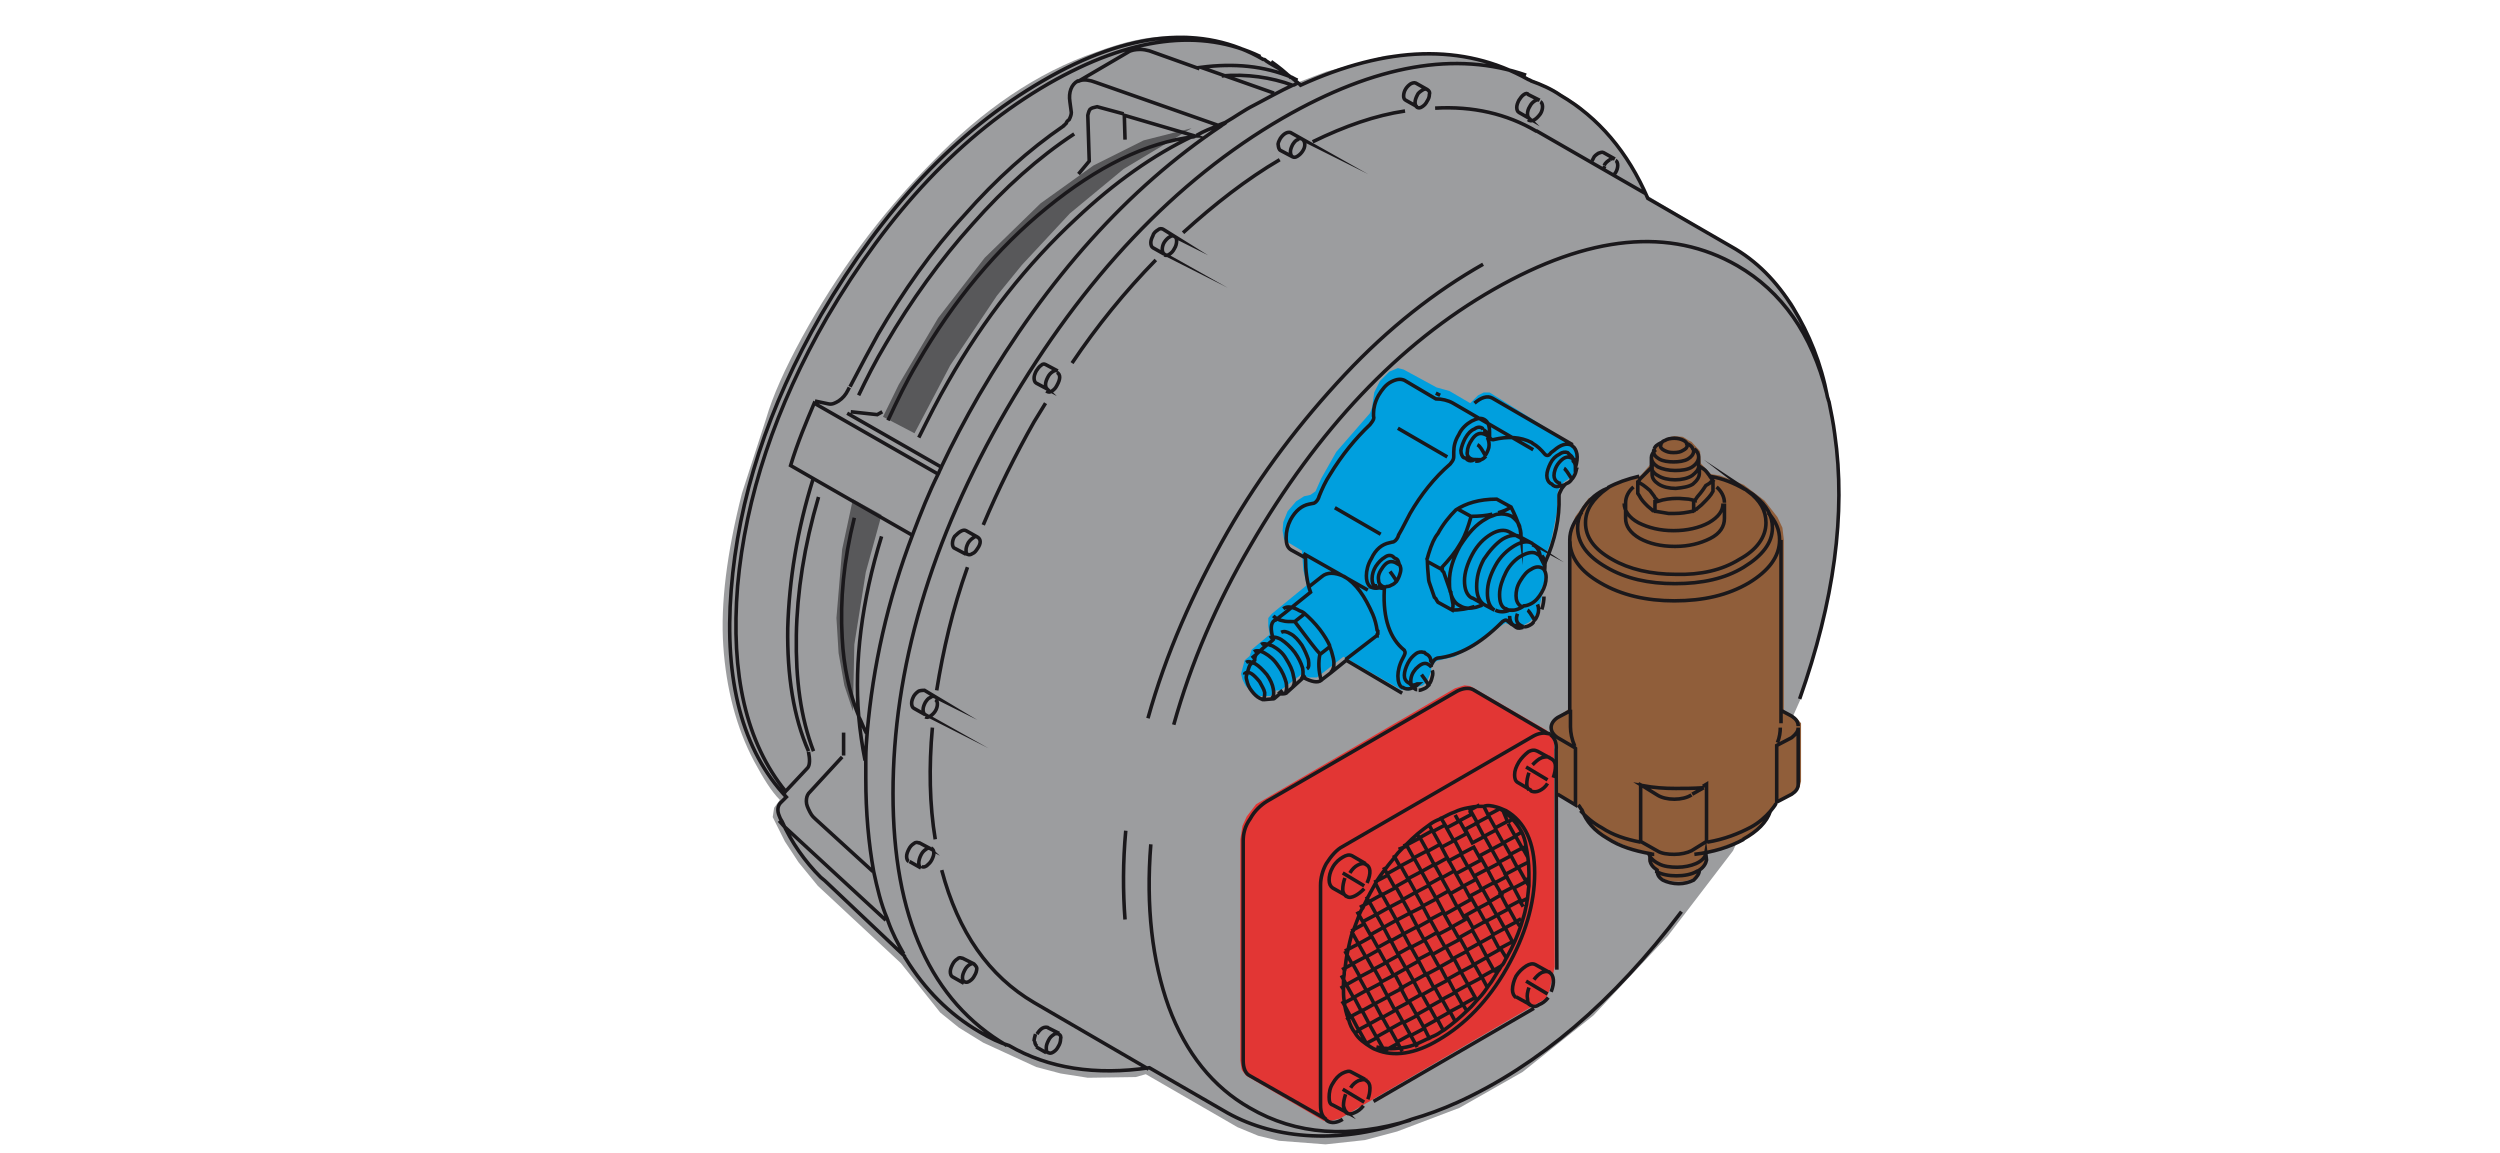 <?xml version="1.0" encoding="utf-8"?>
<!-- Generator: Adobe Illustrator 24.1.2, SVG Export Plug-In . SVG Version: 6.00 Build 0)  -->
<svg version="1.1" id="Ebene_1" xmlns="http://www.w3.org/2000/svg" xmlns:xlink="http://www.w3.org/1999/xlink" x="0px" y="0px"
	 viewBox="0 0 349.1 161" style="enable-background:new 0 0 349.1 161;" xml:space="preserve">
<style type="text/css">
	.st0{fill:#9C9D9F;}
	.st1{fill:#009FDE;}
	.st2{fill:#E23634;}
	.st3{fill:#905E3A;}
	.st4{fill:#58585A;}
	.st5{fill:none;stroke:#1A181B;stroke-width:0.5;stroke-miterlimit:59.999;}
	.st6{fill:none;stroke:#1A181B;stroke-width:0.5;stroke-miterlimit:5;}
</style>
<path class="st0" d="M230,27.3l-2.4-4.6l-3.2-4.3l-3.9-3.7l-3.5-2.2l-8-3.6l-3.3-0.8l-6.4-0.7l-5.9,0.4l-8.2,2.2l-4.2,1.6l-4.7-3.4
	L171.4,6L165.8,5l-2.9,0.1c-2.6,0-5.9,0.7-9.9,2.2c-8.1,2.8-15.8,8-22.9,15.4c-7.3,7.4-13.2,15.5-18.1,24.4c-2.4,4.4-4.1,8.2-5,11.3
	l-3.4,10.5c-2.1,8.3-3,15.4-2.6,21.3s1.8,11.4,4.3,16.1c1.3,2.4,2.4,4.2,3.6,5.4l-0.8,1.1l-0.2,1.3l1.7,3.4l1.9,2.9l2.7,3.3
	l11.6,10.8l5.5,6.9l2.6,2.1l3.4,2.1l7.4,3.4l3.4,0.9l3.8,0.6l6.7-0.1l1.4-0.4l12.8,7.4l2.9,1.2l2.9,0.7l6.5,0.5l5.5-0.6l4.5-1.2
	l8.7-3.3l8.8-5l9.9-7.9l10.4-11.1l9.1-11.9l9.4-21.1l1.9-5.8l2.9-13.2l0.6-10.8l-0.3-5.2l-0.9-6l-2.4-8.5l-2.9-5.9l-1.8-2.3
	l-4.6-4.4L230,27.3z"/>
<path class="st1" d="M208,54.8h-0.8l-0.8,0.4l-1.1,1.1l-2.9-1.7l-1.8-0.5l-4.6-2.5l-0.8-0.2l-1.2,0.5l-1.3,1.3l-0.8,1.6l-0.2,1.4
	l-0.1,0.7l-0.3,0.8l-4.7,5.4l-2.1,3.7l-0.8,1.8l-0.7,0.5l-0.9,0.2l-1.1,0.7l-1.2,1.4l-0.6,1.5l-0.1,1.2l0.2,1.2l0.5,0.4l2,1.2
	l0.2,2.7l0.5,2.1l-4.9,4l-0.5,0.6v1.1l0.2,1.2l-2.5,2.1l-0.3,0.9l-0.7,0.6l-0.5,1.9l0.2,0.8l0.4,0.8l0.7,0.8l0.7,0.5l0.6,0.2h1.5
	l0.8-0.8h0.6l2.9-2.2l1.1,0.4h1.1l3.7-2.9l8,4.6l1.2,0.1l1.2-0.5l0.7-0.2l0.6-0.6l0.5-1.2l0.1-0.9l0.7-0.7l2.5-0.6l2.9-1.5l3.6-2.8
	l0.6-0.4l1.8,0.7l1.5-0.8l0.7-0.6l0.7-1.3l0.5-2.1l-0.2-0.6l0.4-0.8l0.2-1.2l-0.2-0.9l0.1-1.4l0.9-2.5l0.8-3.9l0.1-2.8l0.3-0.8
	l0.6-0.7l1.2-0.8l0.6-2.2v-1.3l-0.4-0.8l-0.6-0.4L208,54.8z"/>
<path class="st2" d="M175.4,112.3l-1.3,1.7l-0.6,1.3l-0.3,1.9v30.9l0.2,1.3l0.6,0.8l10.8,6.3l0.7,0.1l1.6-0.4l28.8-16.8l0.5-1.2
	l0.7-3.2l-0.1-31.3l-0.3-0.9L216,102l-10.7-6.2l-0.8-0.1l-1.3,0.4L175.4,112.3z"/>
<path class="st3" d="M221.8,69.6l-1.8,2.5l-0.6,1.5l-0.2,1.7v23.6l-2.3,1.6l-0.4,0.8v1.1l0.4,0.5l0.3,0.9l0.1,7l2.7,1.4l2,3l1.7,1.5
	l4.3,1.8l2.2,0.5v1.3l0.4,0.7l0.5,0.4l0.3,0.8l1.3,0.7l1.1,0.2h1.4l1.2-0.4l0.8-0.6l0.2-0.7l0.6-0.6l0.4-0.8l-0.1-1.1l0.7-0.1
	l3.7-1.3l1.5-0.8l1.5-1.1l1.2-1.2l0.6-1.3l0.9-1.3l2.2-1.2l0.7-0.7l0.2-0.8V101l-0.5-0.6l-1.9-1.2V75.4l-0.2-1.7l-0.7-1.5l-1.8-2.3
	l-2.9-2.2l-3.3-1.3l-1.3-0.2l-1.4-1.5l-0.1-1.7l-1.2-1.3l-0.4-0.2L235,61l-1.2-0.1l-0.9,0.2l-1.5,1.1l-0.5,0.6l-0.4,0.8v1.2
	l-1.4,1.6l-0.9,0.2l-2.9,1.2L221.8,69.6z"/>
<path class="st4" d="M152.7,23.1l-7.4,5.3l-7.8,7.6l-6.5,8.4l-5.5,9.3l-2.2,4.5l4.4,2.3l5-9.5l6.5-9.7l3.5-4.3l6.7-7.2l7.5-6.2
	l9.5-5.7l-6.7,1.7L152.7,23.1z"/>
<path class="st4" d="M117.6,76.7l-0.8,9.6l0.3,4.9l0.8,4.5l1.2,3.6l0.2-9.3l1.6-10.1l2.2-8l-4-2.2L117.6,76.7z"/>
<path id="Layer0_5_MEMBER_6_MEMBER_0_1_STROKES" class="st5" d="M234.8,127.3c-9.5,12.6-20,21.5-31.2,26.6c-2.2,1-4.4,1.8-6.5,2.4
	c-4.9,1.8-9.5,2.5-13.9,2.3c-4.4-0.2-8.4-1.3-11.8-3.2l-10.9-6.3c-7.5,1.1-14.1,0.1-19.6-3.1c-1.3-0.4-2.6-1-4.1-1.9
	c-4.3-2.5-7.7-6-10.3-10.2c-0.1-0.1-0.2-0.3-0.2-0.4L115.2,123l-0.6-0.5c-2.2-2.2-4.1-4.9-5.4-7.8l0,0c-0.2-0.3-0.3-0.5-0.4-0.8
	c-0.3-0.7-0.2-1.4,0.2-1.8l0.8-0.8c-6.1-6.5-8.7-16.2-7.7-28.9s5.1-25.5,12.6-38.5c8.6-14.7,18.8-25.6,30.9-32.6
	c12-7,22.4-7.9,30.8-3c0,0,0,0,0.1,0c0.1,0,0.2,0.1,0.3,0.2c0.3,0.2,0.6,0.4,0.8,0.5l0,0c1.3,0.7,2.5,1.6,3.8,2.7
	c0.1,0,0.1,0.1,0.2,0.2c12.1-5.5,22.7-5.9,31.8-0.8c0.2,0.1,0.3,0.1,0.4,0.2c1.4,0.5,2.8,1.1,4.1,2c5.3,3.1,9.4,7.9,12.2,14.4
	l11.6,6.7c3.6,2,6.4,4.9,8.7,8.6c2.2,3.6,3.9,7.7,4.8,12.5c0.1,0.2,0.1,0.4,0.2,0.6c0.3,1.5,0.6,2.9,0.8,4.5
	c1.6,11.1-0.1,23.4-4.9,37 M167.5,9.6L167.5,9.6l-7-2.5l0,0c-0.4-0.1-0.8-0.2-1.3-0.2c-0.6,0-1.3,0.1-1.7,0.4l-7,4.1
	c0.5-0.3,1.1-0.3,1.9-0.1l0.6,0.2l17.1,6c0.3-0.1,0.7-0.3,1-0.4c1.4-0.8,2.6-1.7,4-2.4c1.9-1,3.7-2,5.4-2.8c-3-1.1-6.4-1.6-9.9-1.3
	 M150.5,11.3L150.5,11.3C150.4,11.3,150.4,11.3,150.5,11.3c-0.9,0.5-1.3,1.6-1.1,2.9l0.2,1.5c0,0.3-0.1,0.6-0.3,1
	c-0.3,0.2-0.4,0.4-0.4,0.5c-0.1,0.1-0.2,0.2-0.3,0.3c0,0-0.1,0-0.1,0.1c-4.8,3.3-9.4,7.4-13.8,12.4c-4.6,5-8.6,10.7-12.1,16.7
	c-1.1,2-2.4,4.4-3.9,7.3 M124,58.7c1.3-2.8,2.6-5.5,4.1-8c5.1-8.8,11.1-16,18.1-21.7c7-5.7,13.8-9.1,20.5-9.9c0.1,0,0.1-0.1,0.2-0.1
	l-9.9-2.9l0.1,3.4 M156.9,15.9l-3.7-1c-0.5,0.1-0.8,0.2-0.9,0.3c-0.2,0.1-0.3,0.5-0.4,0.9l0.2,6.4l-1.5,1.8 M171.2,17.1
	c-0.2,0.2-0.5,0.3-0.7,0.5c-13,8.7-24.2,21.2-33.8,37.6c-1.9,3.3-3.7,6.7-5.2,9.9c-0.1,0.3-0.3,0.6-0.4,0.9
	c-1.4,2.8-2.5,5.6-3.6,8.5c-3.6,9.4-5.6,18.6-6.4,27.7c-0.1,1.3-0.2,2.5-0.2,3.8c0,0.9,0,1.9,0,2.7c0,4.8,0.4,9.1,1.1,13
	c0.5,2.3,1,4.5,1.9,6.6c0,0.1,0.1,0.2,0.1,0.3c0.6,1.7,1.4,3.2,2.2,4.6 M170.5,17.6l-0.3-0.1c-1,0.4-2.1,0.8-3.1,1.4 M181.2,11.2
	c-0.3-0.1-0.6-0.3-0.8-0.4c-3.9-1.6-8-2-12.7-1.4l10.2,3.6 M178.7,22.3c-4.6,2.7-9.1,6.2-13.5,10.2 M109.4,110.9l0.3-0.4
	c-5.5-6.8-7.7-16.3-6.7-28.7c1.1-12.4,5.3-25,12.5-37.5c8.6-14.7,18.8-25.6,30.9-32.6c11.5-6.6,21.3-7.8,29.6-3.8 M128.3,61.1
	c1.4-2.8,2.7-5.4,4.1-7.8c5-8.8,11-16.4,17.9-22.8c5.3-5,10.8-8.9,16.3-11.5 M180.6,11.9c0.3-0.1,0.5-0.3,0.8-0.4 M196.2,15.5
	c-4.1,0.6-8.4,2.1-12.9,4.3 M200.4,15.1c5.3-0.3,10,0.8,14.1,3.2h0.1l15.3,8.8 M177.5,8.6c1,0.7,2,1.5,2.8,2.3 M213.1,10.5
	c-9.7-3.4-21-1.5-34,6c-15,8.7-27.8,22.3-38.5,40.6c-10.7,18.4-15.9,36.4-15.9,53.7s5.3,29,15.9,35.2 M150,18.7
	c-5,3.3-9.7,7.5-14.2,12.6c-4.5,5-8.6,10.7-12.1,16.7c-1.5,2.5-2.7,4.9-3.8,7.2 M215.7,78.7c1.5-3.3,2.1-6.5,2-9.3
	c0-0.1,0-0.2,0-0.2c0-0.2,0.1-0.4,0.2-0.6l0.2-0.4l0.4-0.5c-0.2,0.1-0.4,0.1-0.6,0.1c-0.3,0.2-0.7,0.2-1,0l-0.2-0.2l-0.2-0.1
	c-0.3-0.2-0.5-0.6-0.5-1.1c0-0.5,0.2-1.1,0.5-1.7c0.3-0.6,0.7-1,1.3-1.3c0.4-0.3,0.8-0.3,1.1-0.2l0.2,0.2l0.1,0.1
	c0.3,0.2,0.5,0.5,0.5,0.9c0.2,0.2,0.3,0.5,0.3,0.9c0.2-0.7,0.3-1.4,0.2-1.9s-0.3-0.9-0.6-1.1c0,0-0.1,0-0.1-0.1
	c-0.7-0.4-1.6-0.1-2.5,0.7l-0.4,0.3c-0.3,0.4-0.5,0.5-0.8,0.3l-0.1-0.1c-0.5-0.6-1-1.1-1.7-1.5l-0.1-0.1c-1.6-0.8-3.3-0.9-5.4-0.4
	l0,0c-0.1,0-0.2,0-0.3-0.1c-0.1,0-0.2-0.2-0.2-0.4v-0.1v-0.5c0-0.8-0.2-1.4-0.7-1.7c-0.5-0.3-1-0.2-1.8,0.2c-0.7,0.4-1.4,1-1.8,1.9
	c-0.5,0.8-0.7,1.6-0.7,2.4v0.5c0,0.3,0,0.5-0.2,0.8l-0.3,0.4c-2.2,1.9-4.1,4.3-5.6,6.9c-0.5,0.9-1,2-1.6,3c0,0.1-0.1,0.2-0.1,0.3
	c-0.2,0.4-0.5,0.7-0.8,0.7l-0.4,0.1c-1,0.2-1.9,0.9-2.5,2.2c-0.5,0.8-0.7,1.7-0.7,2.4c0,0.6,0.1,1.1,0.5,1.5
	c0.1,0.1,0.1,0.1,0.2,0.1l0,0l0,0c0.2,0.1,0.6,0.2,1,0.1l0.4-0.1h0.2c0.2,0.1,0.2,0.2,0.2,0.4c-0.2,4,0.8,6.8,2.8,8.4l0,0
	c0.1,0.2,0.1,0.3,0.1,0.3c0,0.1,0,0.2-0.1,0.4l-0.2,0.4c-0.5,0.9-0.7,1.8-0.7,2.5c0,0.7,0.2,1.4,0.6,1.6h0.1
	c0.6,0.4,1.4,0.2,2.2-0.5c-0.1,0-0.1,0-0.2,0c-0.4,0.2-0.7,0.2-0.9,0.1l-0.2-0.2l-0.2-0.1c-0.3-0.2-0.5-0.5-0.5-1
	c0-0.5,0.2-1.1,0.5-1.7c0.3-0.6,0.7-1,1.1-1.3c0.4-0.3,0.8-0.3,1.1-0.2h0.1l0.2,0.2l0.2,0.1c0.3,0.2,0.5,0.5,0.5,0.9
	c0.1,0.1,0.1,0.2,0.2,0.3c0.2-0.4,0.4-0.6,0.7-0.7c3-0.3,6-2,8.9-4.9c0.1-0.1,0.1-0.1,0.2-0.2c0.3-0.2,0.5-0.3,0.7-0.1l0.6,0.5
	c0.4,0.2,0.7,0.2,1.1,0.1 M219.6,62.1l-11.2-6.5l0,0c-0.7-0.4-1.6-0.1-2.5,0.7 M207.1,60l-0.1-0.2c-0.3-0.2-0.7-0.2-1.1,0.1
	c-0.5,0.2-0.9,0.6-1.3,1.3c-0.3,0.6-0.5,1.1-0.6,1.7c0,0.5,0.2,0.9,0.4,1l0.3,0.1l0.2,0.2l0,0c0.3,0.2,0.6,0.2,1,0
	c-0.1,0-0.3-0.1-0.4-0.1c-0.5-0.2-0.7-0.6-0.6-1c0-0.5,0.2-1.1,0.7-1.8c0.5-0.7,1-0.9,1.6-0.7c0.3,0.1,0.5,0.2,0.6,0.4
	c0-0.4-0.2-0.7-0.5-0.9H207.1 M195.8,96.8l-7.8-4.6l-2.1,1.7l-1.3,1l-0.1,0.1c-0.5,0.4-1.4,0.2-2.5-0.4l-0.2,0.2l-1.1,1l-1,0.9
	l-0.1,0.1c-0.2,0.1-0.5,0.1-0.9,0.1l-0.7,0.6c-0.1,0.1-0.2,0.1-0.4,0.1l-1.1,0.1c-0.2,0-0.4-0.1-0.6-0.2c-0.4-0.2-0.8-0.6-1.1-1
	c-0.4-0.5-0.6-1-0.7-1.5c-0.1-0.3-0.1-0.6,0-0.8l0.3-1c0.1-0.2,0.1-0.3,0.2-0.4l0,0l0.6-0.6c0-0.4,0.1-0.7,0.3-0.9l0,0l1-0.9
	l1.1-0.9l0.2-0.2c-0.4-1.4-0.4-2.3,0.2-2.7h0.1l1.3-1l0,0l3.6-2.9c-0.5-1.4-0.7-3-0.7-4.8l-2-1.1c-0.5-0.3-0.7-0.8-0.7-1.7
	s0.2-1.7,0.6-2.5c0.7-1.3,1.6-2,2.6-2.2l0.5-0.1c0.3,0,0.6-0.3,0.8-0.7c0-0.1,0.1-0.2,0.1-0.3c0.4-1,0.9-2.1,1.5-3
	c1.7-2.8,3.6-5.1,5.6-7l0.3-0.4c0.2-0.3,0.3-0.5,0.2-0.8v-0.4c0-0.7,0.2-1.6,0.7-2.5c0.5-0.8,1-1.5,1.8-1.9s1.3-0.4,1.8-0.2l4.4,2.6
	c0.8,0,1.7,0.2,2.4,0.6l11.2,6.5 M182.7,82l1.9-1.5c0.7-0.6,1.8-0.6,3.1,0c1.7,1,2.9,2.8,4,5.3c0.3,0.7,0.5,1.5,0.6,2.2l0.1,0.1v0.4
	l-0.1,0.1v0.1v0.1h-0.1l-4.3,3.3 M177.8,86c0.4,0.4,0.8,0.6,1.4,0.7c0.3,0.1,0.8,0.1,1.6,0.1l1.4-1.1c-0.2-0.2-0.4-0.3-0.7-0.4
	c-1-0.6-1.8-0.7-2.3-0.3 M192.3,81.8l0.2,0.2c0.3,0.2,0.7,0.2,1,0c-0.1,0-0.3-0.1-0.4-0.1c-0.4-0.2-0.6-0.5-0.6-0.9
	c-0.1-0.6,0.1-1.1,0.6-1.8c0.5-0.7,1-0.9,1.6-0.7c0.3,0.1,0.5,0.3,0.7,0.4c-0.1-0.5-0.2-0.8-0.5-0.9l-0.2-0.1l-0.2-0.2
	c-0.3-0.2-0.7-0.2-1.1,0.1c-0.5,0.3-0.9,0.7-1.3,1.3c-0.3,0.5-0.5,1.1-0.5,1.7c0,0.5,0.1,0.9,0.4,1L192.3,81.8 M195.4,78.8
	L195.4,78.8c0.2,0.3,0.3,0.7,0.1,1.3c-0.1,0.4-0.3,0.8-0.5,1.1c-0.2,0.2-0.4,0.4-0.7,0.5c-0.3,0.2-0.5,0.2-0.8,0.2 M195.1,81.3
	c-0.4-0.7-0.7-1.1-1-1.5 M191,82.4l-9-5.1 M192.8,74.6l-6.4-3.7 M218.6,67.6c0.1,0,0.1-0.1,0.2-0.1c0.3-0.1,0.5-0.3,0.7-0.6
	c-0.5-0.8-0.9-1.4-1.1-1.5 M219.9,64.3c-0.1-0.2-0.3-0.3-0.6-0.4c-0.5-0.2-1,0-1.6,0.7c-0.5,0.6-0.7,1.3-0.7,1.8
	c0,0.4,0.2,0.8,0.6,1c0.1,0.1,0.3,0.1,0.4,0.1 M219.6,66.8c0.2-0.3,0.4-0.6,0.5-1.1c0-0.2,0.1-0.3,0.1-0.4 M207.4,63.6
	c-0.4-0.7-0.7-1.3-1.1-1.5 M207.4,63.6c0.2-0.3,0.4-0.7,0.5-1.1c0.1-0.5,0-1-0.2-1.4 M206,64.4c0.3,0,0.6,0,0.8-0.2
	c0.3-0.1,0.5-0.3,0.7-0.5 M213.3,85.2c0.2,0.1,0.5,0.6,1,1.4c0.2-0.2,0.3-0.5,0.4-0.7c0.2-0.5,0.2-1,0-1.5 M215.3,85.1
	c0.2-0.6,0.3-1.3,0.3-1.8 M220.9,71.5c-1.1,1.3-1.7,2.5-1.7,3.9c0,2.4,1.5,4.4,4.3,6c2.9,1.7,6.4,2.5,10.3,2.5
	c4.1,0,7.5-0.8,10.4-2.5c2.8-1.7,4.3-3.7,4.3-6c0-1.4-0.5-2.6-1.6-3.8 M201.1,55.2l-0.6-0.3 M202.1,63.8l-6.9-4 M207.1,36.9
	c-6.7,3.8-13.2,8.9-19.3,15.4s-11.7,13.8-16.4,22c-4.8,8.4-8.6,17-11.1,26 M146,56.3l-1.6,2.6c-2.6,4.6-5,9.4-7.1,14.4 M161.4,36.3
	c-4.3,4.4-8.2,9.2-11.7,14.4 M181.7,94.8c0.3-0.3,0.3-0.8,0.2-1.5c-0.2-0.7-0.6-1.5-1.1-2.2c-0.6-0.8-1.3-1.4-1.9-1.8
	c-0.7-0.4-1.3-0.4-1.6-0.2 M177.8,88.6l-0.2,0.2 M175.4,91.4l-0.6,0.5 M175.1,91c0.3-0.2,0.8-0.2,1.5,0.2s1.3,0.9,1.9,1.8
	c0.6,0.8,0.9,1.6,1.1,2.3c0.1,0.6,0.1,1.1-0.1,1.4 M176.1,90c0.3-0.2,0.8-0.1,1.6,0.2c0.7,0.4,1.4,0.9,1.9,1.8
	c0.5,0.8,0.9,1.6,1,2.3c0.2,0.7,0.2,1.3-0.1,1.6 M176.2,97.7c0.1,0,0.2,0,0.2-0.1c0.2-0.2,0.2-0.5,0.2-0.9c-0.1-0.5-0.4-0.9-0.7-1.5
	c-0.4-0.5-0.8-0.9-1.1-1.1s-0.7-0.3-0.9-0.1c-0.1,0-0.1,0.1-0.1,0.2 M174,92.5c0.3-0.2,0.7-0.1,1.3,0.2c0.5,0.3,1,0.8,1.6,1.5
	c0.5,0.7,0.8,1.4,0.9,2c0.1,0.6,0.1,1-0.2,1.3 M178.5,96.9l0.6-0.5 M157.2,116c-0.4,4.4-0.4,8.5-0.1,12.4 M173.6,117.4v30.7
	c0,1,0.3,1.8,0.9,2.1l10.7,6.1c-0.5-0.3-0.8-0.9-0.8-2v-30.7c0-1,0.3-2.1,0.8-3c0.7-1.1,1.5-2,2.3-2.4l26.6-15.4
	c0.7-0.4,1.4-0.5,2-0.4l-10.4-6.1c-0.6-0.3-1.4-0.2-2.2,0.2l-26.6,15.4c-0.8,0.5-1.7,1.3-2.3,2.4
	C173.8,115.4,173.6,116.5,173.6,117.4z M212.3,87.3c-0.5-0.3-0.7-0.8-0.4-1.6 M212.8,87.5c-0.2,0-0.3-0.1-0.5-0.2 M212.8,87.5
	c0.3,0.1,0.7-0.1,1-0.3c0.2-0.1,0.3-0.3,0.4-0.4 M210.8,86c0,0.6,0.2,1,0.5,1.3l0.4,0.3c0.3,0.2,0.6,0.1,1,0 M216.4,102.5l-0.3-0.1
	 M216.4,102.5L216.4,102.5c-0.1-0.1-0.2-0.1-0.3-0.1 M217.4,135.4l-0.1-30.7l0,0c0.1-0.9-0.2-1.7-0.8-2.1 M199.9,93.2
	c-0.1-0.2-0.4-0.4-0.6-0.5c-0.5-0.2-1,0.1-1.6,0.7c-0.5,0.6-0.7,1.1-0.7,1.8c0,0.4,0.2,0.8,0.6,1c0.1,0.1,0.2,0.1,0.3,0.1
	 M198.1,96.4c0.2,0,0.5-0.1,0.7-0.2c0.3-0.1,0.5-0.3,0.7-0.5c-0.4-0.7-0.7-1.1-1-1.5 M199.5,95.6c0.3-0.3,0.4-0.7,0.5-1.1
	c0.1-0.3,0.1-0.6,0-0.9 M185.8,93.9c0.5-0.4,0.6-1.3,0.3-2.3c-0.1-0.4-0.2-0.8-0.4-1.3l-1.4,1.1c-0.2,1-0.2,2.3,0.2,3.6 M182.5,93.4
	c0.3-0.2,0.3-0.6,0.2-1.3c-0.2-0.6-0.5-1.3-0.9-2c-0.5-0.7-1-1.3-1.6-1.6c-0.5-0.3-0.9-0.4-1.3-0.2 M182.3,94.3l-0.4,0.3
	 M185.7,90.2c-0.3-0.7-0.8-1.5-1.4-2.3c-0.7-0.9-1.5-1.7-2.2-2.3 M184.4,91.4c-0.6-0.6-1.8-2.2-3.6-4.6 M242.6,37.1
	c-9.4-5.4-20.7-4.3-34,3.3C195.3,48,184,60,174.6,76.2c-4.7,8-8.3,16.4-10.7,25 M118.6,54.1l-0.2,0.4c-0.3,0.6-0.7,1.1-1.3,1.5
	c-0.5,0.3-0.9,0.5-1.4,0.4l-1.9-0.4 M123.2,57.5l-0.7,0.4l-3.7-0.4 M131,66.2l-17.3-9.9c-1.1,2.6-2.3,5.4-3.3,8.7l3.3,1.9l13.8,7.9
	 M118.3,57.7l13.1,7.5 M119.3,72.3c-1.5,6-2,11.5-1.7,16.7c0.2,4.1,1,7.7,2.3,11c-0.6-7.6,0.4-16,3.2-25.1 M121,102.4
	c-0.4-0.7-0.7-1.6-1.1-2.4c0.2,2.1,0.5,4.2,0.9,6.2 M117.8,105.5v-3.2 M112.9,105C112.9,105,112.9,105.1,112.9,105 M112.9,105
	c0.2,1,0.2,1.8-0.1,2.2l-3,3.2 M117.6,105.7l-4.7,5.1c-0.2,0.3-0.3,0.6-0.3,1.1c0,0.5,0.2,0.9,0.5,1.5s0.6,0.8,0.8,1l8,7.3
	 M114.3,69.4c-2,6.8-3,13.3-3.1,19.3c-0.1,6.2,0.6,11.5,2.4,16.2 M113.6,66.7c-2.3,7.3-3.4,14.3-3.6,21c-0.1,6.6,0.8,12.4,2.9,17.2
	 M123.7,128.5l-14.2-13.1l-0.7-0.8 M130.2,101.6c-0.5,5.5-0.4,10.8,0.4,15.6 M135.1,79.2c-2.1,5.9-3.4,11.6-4.3,17.2 M185.2,156.4
	C185.2,156.5,185.2,156.5,185.2,156.4c0.1,0,0.1,0,0.1,0.1c0.6,0.4,1.4,0.3,2.2-0.2 M191.8,153.8l22.4-13 M160.7,117.9
	c-0.7,8.7,0.2,16.3,2.5,22.7c2.4,6.5,6.2,11.2,11.3,14.1c6.5,3.8,14,4.3,22.5,1.7 M160.4,149.3l-16-9.3c-6.3-3.7-10.6-9.8-12.9-18.5
	 M255.1,55c-2.1-8.4-6.3-14.3-12.5-17.9 M118.6,54.1L118.6,54.1 M185.1,156.4L185.1,156.4"/>
<path id="Layer0_5_MEMBER_6_MEMBER_1_1_STROKES" class="st5" d="M224.1,23.2l-0.2,0.4 M224.8,22.3c-0.3,0.2-0.6,0.4-0.8,0.8
	 M225.5,22.2c-0.2-0.1-0.5-0.1-0.7,0.1 M225.5,22.2l-1.6-0.9l0,0c-0.2-0.1-0.4,0-0.7,0.1c-0.3,0.2-0.6,0.4-0.7,0.7l-0.2,0.4
	 M225.3,24.5l0.3-0.4c0.2-0.3,0.3-0.7,0.3-1s-0.1-0.6-0.3-0.7l0,0 M178.8,21L178.8,21l1.7,0.9c-0.2-0.1-0.3-0.4-0.3-0.7
	c0-0.3,0.1-0.6,0.3-1c0.2-0.3,0.4-0.6,0.7-0.7c0.2-0.2,0.4-0.2,0.6-0.1l-1.6-0.9c-0.4-0.1-0.9,0.1-1.4,0.8c-0.2,0.4-0.4,0.7-0.3,1
	C178.5,20.5,178.6,20.9,178.8,21z M161.7,32.1c-0.3,0.2-0.6,0.4-0.7,0.8c-0.2,0.4-0.3,0.7-0.3,1s0.1,0.6,0.3,0.7l1.6,0.9
	c-0.2-0.1-0.3-0.4-0.3-0.7s0.1-0.7,0.3-1c0.2-0.3,0.5-0.6,0.7-0.7c0.3-0.2,0.5-0.2,0.7-0.1l-1.6-1l0,0
	C162.2,31.9,161.9,31.9,161.7,32.1z M164,33L164,33c0.3,0.2,0.3,0.4,0.3,0.7c0,0.3-0.1,0.7-0.3,1c-0.2,0.4-0.4,0.6-0.7,0.8
	c-0.3,0.2-0.5,0.2-0.7,0.1 M199.3,12.5c-0.2-0.1-0.4-0.1-0.7,0.1c-0.3,0.2-0.6,0.4-0.7,0.7c-0.2,0.4-0.3,0.7-0.3,1s0.1,0.6,0.3,0.7
	c0.2,0.1,0.4,0.1,0.7-0.1c0.3-0.2,0.5-0.4,0.7-0.8c0.2-0.3,0.3-0.6,0.3-0.9C199.7,12.9,199.6,12.7,199.3,12.5L199.3,12.5L199.3,12.5
	z M199.3,12.5l-1.6-0.9c-0.2-0.1-0.5,0-0.7,0.1c-0.3,0.2-0.5,0.4-0.7,0.7c-0.2,0.3-0.3,0.7-0.3,1s0.1,0.5,0.3,0.6l1.6,0.9
	 M180.5,21.9c0.2,0.1,0.4,0.1,0.7-0.1c0.3-0.2,0.5-0.4,0.7-0.7c0.2-0.3,0.3-0.6,0.3-0.9s-0.1-0.6-0.3-0.7l0,0l0,0l0,0 M212.8,13.2
	c-0.3,0.2-0.5,0.5-0.7,0.8c-0.2,0.4-0.3,0.7-0.3,1s0.1,0.6,0.3,0.7l1.4,0.8c-0.1-0.1-0.2-0.3-0.2-0.6c0-0.3,0.1-0.7,0.3-1
	c0.2-0.4,0.4-0.6,0.7-0.8c0.3-0.2,0.5-0.2,0.7-0.1l-1.6-0.8l0,0C213.3,13,213.1,13,212.8,13.2z M213.4,16.7l0.1,0.1
	c0.5,0.2,1-0.1,1.6-0.9c0.2-0.3,0.3-0.7,0.3-1c0-0.3-0.1-0.6-0.3-0.7l0,0 M199.2,78.2l0.1-0.2l0.2-0.7c0.4-1.3,0.8-2.2,1.3-2.8
	c0.7-1.3,1.6-2.4,2.5-3.3c1.4-0.9,3.2-1.5,5.7-1.5l2,1.1c0.5,1,0.9,1.9,1.1,2.6c0.2,0.4,0.3,0.9,0.3,1.5l-0.1-0.8
	c0-0.2-0.1-0.4-0.1-0.6c-0.2-0.6-0.6-1-1.1-1.4c-0.6-0.3-1.3-0.4-1.9-0.3c-0.2,0-0.5,0.1-0.7,0.2c-0.3,0.1-0.6,0.2-0.9,0.4
	c-1.5,0.8-2.6,2.1-3.7,3.8c-1,1.8-1.5,3.4-1.5,5c0,0.5,0,0.9,0.1,1.4l0.1,0.1v0.2c0.2,0.7,0.6,1.4,1.3,1.7c0.6,0.4,1.4,0.4,2.2,0.2
	c0.3-0.1,0.6-0.2,0.9-0.3 M200.8,84.1l2,1.1c0.1-0.4,0.1-0.6,0.1-0.8l-0.3-1.6c0-0.1-0.1-0.2-0.1-0.3l-0.8-2.3l-0.1-0.3l-0.2-0.2
	v-0.2h-0.1l-2-1.1c0,0.4,0.1,1.4,0.2,2.6c0,0.2,0.3,0.9,0.8,2.4l0.2,0.2l0.1,0.2L200.8,84.1L200.8,84.1z M203.4,71l2,1.1
	c1.1,0,2.2-0.1,3-0.3 M205.4,72.2L205.4,72.2l-0.3,1c-0.4,1.3-0.9,2.3-1.3,2.9c-0.5,0.9-1.4,2-2.6,3.3 M209.2,71.6
	c0.7-0.2,1.5-0.5,1.9-0.9 M207.2,78.1c-0.7,1.3-1,2.5-1,3.8c0,1.1,0.3,2,1,2.5l1.5,0.8c-0.7-0.4-1-1.3-1-2.4c0-1.3,0.4-2.5,1.1-3.8
	c0.7-1.3,1.7-2.2,2.7-2.8c1-0.6,1.9-0.7,2.5-0.3l-1.5-0.8c0,0-0.1,0-0.1-0.1c-0.7-0.4-1.6-0.3-2.6,0.3
	C208.9,75.9,208,76.9,207.2,78.1z M207.2,84.4l-1.6-0.9c0,0,0,0-0.1,0c-0.7-0.4-1-1.3-1-2.4s0.4-2.4,1.1-3.7
	c0.7-1.3,1.6-2.2,2.6-2.8c1-0.6,1.9-0.7,2.6-0.3l1.5,0.8 M202.7,85.2c1.1,0,2.3-0.2,3.2-0.5 M208.8,85.2c0.6,0.3,1.3,0.3,2,0
	c-0.2,0-0.3-0.1-0.5-0.2h-0.1c-0.6-0.3-0.8-1-0.8-2c0-1,0.4-2.1,0.9-3.1c0.5-1,1.4-1.9,2.2-2.3c0.9-0.5,1.7-0.6,2.2-0.2
	c0.2,0.1,0.3,0.2,0.4,0.4c-0.1-0.8-0.4-1.4-1-1.7c0,0,0,0-0.1,0h-0.1 M215.3,77.6c0.4,0.4,0.5,1.1,0.4,2.1c0.1,0.2,0.2,0.5,0.2,0.9
	c0,0.7-0.2,1.4-0.6,2.1c-0.4,0.7-0.9,1.3-1.5,1.6c-0.4,0.2-0.7,0.3-1,0.3c-0.7,0.5-1.4,0.7-2,0.6 M215.7,79.7
	c-0.1-0.2-0.2-0.3-0.4-0.4c-0.4-0.2-0.9-0.2-1.5,0.2c-0.6,0.3-1,0.8-1.5,1.6s-0.6,1.5-0.6,2.1s0.2,1.1,0.6,1.4
	c0.1,0.1,0.3,0.1,0.4,0.1 M146,50.9c-0.2-0.1-0.4-0.1-0.6,0.1c-0.3,0.2-0.5,0.5-0.7,0.8c-0.2,0.4-0.3,0.7-0.3,1s0.1,0.6,0.3,0.7
	l1.5,0.8c-0.1-0.1-0.2-0.3-0.2-0.6c0-0.3,0.1-0.6,0.3-1s0.4-0.6,0.7-0.8c0.3-0.2,0.5-0.2,0.7-0.1L146,50.9L146,50.9z M146.1,54.6
	L146.1,54.6c0.3,0.2,0.5,0.2,0.8,0c0.3-0.2,0.5-0.4,0.7-0.8c0.5-0.9,0.5-1.5,0-1.8 M209,112.7c0.4,0.1,0.8,0.3,1.3,0.5
	c2.6,1.5,4,4.4,4,8.7s-1.3,8.7-3.9,13.3s-5.9,7.9-9.5,10c-3.3,2-6.3,2.4-8.7,1.4c-0.3-0.1-0.5-0.2-0.8-0.4c-0.8-0.5-1.7-1.1-2.2-2
	c-0.4-0.5-0.7-1.1-0.9-1.9c-0.3-0.7-0.5-1.6-0.6-2.5c-0.1-0.6-0.1-1.3-0.1-1.9c0-0.1,0-0.3,0-0.4c0-0.4,0-0.9,0.1-1.4
	c0-0.2,0-0.5,0.1-0.7c0.1-0.8,0.2-1.8,0.4-2.6c0.2-0.9,0.4-1.9,0.7-2.8c0,0,0-0.1,0.1-0.1c0.3-0.8,0.6-1.6,0.9-2.4
	c0.1-0.2,0.2-0.5,0.4-0.7c0.2-0.5,0.5-1,0.7-1.5c0.2-0.3,0.3-0.6,0.5-0.9c0.2-0.4,0.4-0.7,0.6-1.1c0.4-0.7,0.9-1.4,1.4-2
	c0.4-0.6,0.9-1.1,1.4-1.8c0.2-0.3,0.4-0.5,0.7-0.8c0.3-0.3,0.5-0.5,0.8-0.8c0.5-0.5,1-1,1.6-1.5c0.5-0.4,1-0.8,1.7-1.3
	c0.4-0.3,0.8-0.5,1.3-0.7c0.1-0.1,0.3-0.2,0.4-0.2c0.6-0.3,1.1-0.6,1.7-0.8c0.6-0.3,1.3-0.5,1.9-0.6c0.5-0.1,1-0.2,1.6-0.2
	c0.2,0,0.4,0,0.6,0C207.7,112.4,208.3,112.5,209,112.7z M209,112.7l0.5,0.2l0.1,0.1c0,0,0.1,0,0.1,0.1c0.5,0.3,1,0.7,1.5,1.3
	c0.5,0.5,0.9,1.1,1.3,1.8c0.3,0.6,0.5,1.3,0.6,2c0.2,1,0.4,2.3,0.4,3.7c0,0.4,0,0.7,0,1c0,0.3,0,0.5,0,0.8c-0.1,0.6-0.1,1.1-0.2,1.8
	c-0.1,0.4-0.1,0.8-0.2,1.1c-0.1,0.5-0.2,1-0.4,1.6c-0.1,0.3-0.2,0.7-0.3,1c-0.5,1.5-1.1,2.9-2,4.5c-0.2,0.3-0.3,0.6-0.5,0.9
	c-0.1,0.1-0.1,0.2-0.2,0.2c-0.2,0.3-0.3,0.6-0.5,0.8c-0.4,0.6-0.8,1.4-1.3,2c-0.4,0.6-0.9,1.3-1.4,1.8c-0.5,0.5-0.9,1.1-1.5,1.6
	c-1,1-2.2,2-3.3,2.8c-0.2,0.1-0.3,0.2-0.5,0.3c-0.4,0.3-0.8,0.5-1.3,0.7c-0.6,0.3-1.3,0.6-1.9,0.9c-0.7,0.3-1.4,0.5-2.1,0.6
	c-0.8,0.1-1.6,0.2-2.3,0.1c-0.5,0-0.9-0.1-1.4-0.2 M217.5,110.9l2.5,1.5v-7.9l-0.1-0.1l-2.4-1.4c-0.6-0.4-0.9-0.9-0.9-1.4
	c0-0.5,0.3-1,0.9-1.4l1.7-0.9V75.6 M219.3,99.1v2.4c0,0.8,0.2,1.8,0.6,2.7 M216.1,109.4c-0.3,0.5-0.7,0.8-1.1,1
	c-0.4,0.2-0.8,0.2-1.1,0.1l0,0c-0.1-0.1-0.2-0.1-0.2-0.2l-1.7-1c-0.4-0.2-0.5-0.6-0.5-1.1c0-0.6,0.2-1.1,0.6-1.8
	c0.4-0.6,0.8-1,1.3-1.4c0.5-0.3,0.9-0.3,1.3-0.1l2,1.1c0.3,0.2,0.5,0.5,0.5,1c0,0.5-0.1,1-0.3,1.6 M216.4,105.8
	c-0.3-0.2-0.7-0.1-1.1,0c-0.5,0.2-0.9,0.6-1.3,1 M213.5,107.9c-0.2,0.6-0.3,1.1-0.3,1.6c0,0.3,0.1,0.6,0.3,0.8 M213.1,107.1l3,1.8
	 M197.8,116.3l0.4,0.7l1.8-1l-0.5-0.9 M195.3,118.6l1-0.4l-0.2-0.4 M198.3,117l-1.9,1l1,1.8l1.9-1L198.3,117z M193.2,121.1l0.5,0.9
	l1.8-1l-0.9-1.6 M192.1,123.4l0.8,1.6l1.9-1l-1-1.8l-1.9,1 M190.9,123.3c0.6-1.4,0.5-2.3-0.2-2.6c-0.3-0.2-0.7-0.1-1.1,0.1
	c-0.4,0.2-0.8,0.6-1.1,1.1 M198.5,121.7l1,1.8l1.8-1l-1-1.8L198.5,121.7z M198.5,121.7l-1-1.8l-1.9,1l1,1.8L198.5,121.7z
	 M196.7,122.8l-1.8,1l1,1.8l1.8-1L196.7,122.8z M199.5,123.6l1,1.8l1.8-1l-1-1.8l1.8-1l-1-1.8l-1.8,1l-1-1.9l1.8-1l-1-1.8l1.7-0.9
	l-0.6-1 M197.7,124.6l1.9-1 M190.7,120.6l-1.9-1.1c-0.4-0.2-0.8-0.1-1.3,0.2c-0.5,0.3-1,0.7-1.4,1.4s-0.5,1.3-0.5,1.8
	c0,0.5,0.2,0.9,0.5,1.1l1.6,0.9c-0.1-0.2-0.2-0.4-0.2-0.7c0-0.5,0.1-1,0.3-1.6 M187.8,125l0.3,0.2 M187.8,125
	c0.1,0.1,0.2,0.2,0.3,0.2l0,0c0.3,0.2,0.7,0.1,1.1-0.1c0.4-0.2,0.8-0.5,1.3-1 M187.8,132.8l1.9-1l-1-1.8 M187.8,132.8l1,1.8l1.9-1
	l-1-1.8l1.8-1l-1-1.8l-1.8,1 M188,137.5l1,1.8l1.8-1l-1-1.8L188,137.5z M188,137.5l-0.7-1.3 M189.9,136.4l-1-1.8l-1.5,0.8
	 M188,137.5l-0.8,0.5 M196.9,127.5l-1.9,1l1,1.9l1.9-1L196.9,127.5z M196.9,127.5l-1-1.8l-1.9,1l1,1.8l-1.8,1l1,1.9l1.8-1l1,1.9
	l1.9-1l-1-1.8l1.8-1l-1-1.9L196.9,127.5z M192.2,127.7l1.8-1l-1-1.8l-1.8,1L192.2,127.7z M192.2,127.7l1,1.8l-1.8,1l1,1.8l1.8-1
	l1,1.9l1.8-1l1,1.8l1.9-1l-1-1.8l1.8-1l-1-1.8l1.9-1l-1-1.9l-1.9,1l-1-1.8 M192.2,127.7l-1.9,1l-0.8-1.4 M192.5,132.6l1,1.8l1.8-1
	l1,1.8l1.8-1l1,1.9l1.9-1l-1-1.8l1.8-1l-1-1.8l1.9-1l-1-1.8l1.8-1l-1-1.9l1.8-1l-1-1.8l1.7-0.9l-1-1.8l-1.7,0.9l-1-1.9l1.7-0.9
	l-1-1.8l1.7-0.9l-0.5-0.9 M189.9,136.4l1.9-1l-1-1.8l1.8-1 M190.9,138.3l1,1.9l1.9-1l-1-1.9L190.9,138.3z M191.7,135.4l1.9-1l1,1.8
	l1.8-1l1,1.8l1.8-1l1,1.9l1.9-1l-1-1.9l1.8-1l-1-1.8l1.9-1l-1-1.8l1.8-1l-1-1.8l1.8-1l-1-1.9l1.7-0.9l-1-1.8l1.7-0.9l-1-1.8
	l-1.7,0.9l-1-1.9l1.7-0.9l-1-1.8l1.7-0.9l-0.3-0.5 M193.9,139l1.9-1l-1-1.9l-1.9,1l-1-1.8 M195.6,138l1,1.9l1.8-1l-1-1.9L195.6,138z
	 M189.9,126.7l1.3-0.7l-0.4-0.8 M187.5,121.9l3,1.8 M212.5,116.2l-0.9,0.5l1,1.8l0.5-0.3 M213.5,123.7l-0.4-0.6l-1.7,0.9l1,1.9
	l0.8-0.4 M213.4,120.4l-1.4,0.7l1,1.8l0.4-0.2 M213.4,119.8l-0.8-1.4l-1.7,0.9l1,1.9l-1.7,0.9l1,1.8l-1.7,0.9l1,1.9l1.7-0.9l0.5,0.8
	 M209.5,112.9l-1.7,0.9l1,1.8l1.7-0.9l-0.7-1.7 M210.6,114.8l0.7-0.5 M207.9,114l-1.7,0.9l1,1.9l1.7-0.9l1,1.8l1.7-0.9l-1-1.8
	 M206.6,119.5l1.7-0.9l-1-1.8l-1.7,0.9l-1-1.9l1.7-0.9l-1-1.8l1.3-0.7 M208.3,118.6l1,1.8l1.7-0.9l-1-1.8L208.3,118.6z M207.7,121.4
	l1,1.9l1.7-0.9l-1-1.9L207.7,121.4z M207.7,121.4l-1-1.8 M208.7,123.2l-1.7,0.9l1,1.8l1.7-1L208.7,123.2z M207,124.2l-1.7,0.9l1,1.8
	l1.7-0.9l1,1.8l1.7-0.9l1,1.8l0.7-0.4 M205.9,122.3l1.7-0.9 M205.9,122.3l1,1.9 M206.4,126.9l1,1.8l1.7-0.9l1,1.8l1.7-0.9l0.4,0.6
	 M206.6,131.7l1,1.9l1.8-1l-1-1.9L206.6,131.7z M206.6,131.7l-1-1.8l-1.8,1l1,1.8L206.6,131.7z M210.2,129.6l1,1.9l-1.7,0.9l0.8,1.3
	 M210.2,129.6l-1.7,0.9l-1-1.9l-1.8,1l-1-1.8l1.8-1 M204.8,132.8l1,1.9l1.8-1l1,1.8l1-0.6 M200.3,137.8l1,1.8l1.9-1l-1-1.9l1.8-1
	l-1-1.9l1.9-1 M205,137.5l1.9-1l-1-1.8l-1.9,1L205,137.5z M205,137.5l1,1.8l0,0 M205,137.5l-1.8,1l1,1.8l1.8-1l0.2,0.4 M208.7,135.4
	l0.3,0.5 M208.7,135.4l-1.8,1l0.8,1.5 M211.7,139.3c-0.3-0.2-0.5-0.6-0.5-1.1c0-0.6,0.2-1.3,0.5-1.9c0.4-0.6,0.8-1,1.4-1.4
	c0.5-0.3,0.9-0.4,1.3-0.2l1.8,1c0.1,0,0.2,0,0.2,0.1l0,0c0.6,0.4,0.7,1.4,0.2,2.7 M216.4,135.8l-0.2-0.1c-0.3-0.1-0.6,0-0.9,0.1
	c-0.4,0.2-0.8,0.6-1.1,1 M207.9,114l-0.8-1.6 M231,119.3c-0.3,0-0.5-0.1-0.8-0.1c0.2,0.5,0.6,1,1.4,1.4c0.7,0.4,1.7,0.5,2.6,0.5
	c1,0,1.9-0.2,2.6-0.5c0.7-0.3,1.3-0.8,1.4-1.4l0.1,0.9c-0.1,0.5-0.4,1-1,1.4c0,0.5-0.3,0.9-0.8,1.4c-0.6,0.3-1.3,0.5-2.1,0.5
	s-1.6-0.2-2.2-0.5c-0.6-0.4-0.8-0.8-0.8-1.4c-0.6-0.4-1-0.9-1-1.5v-0.8c-2.2-0.4-4.2-1-5.9-2.1c-1.9-1.1-3-2.4-3.6-4
	c-0.2-0.2-0.3-0.5-0.5-0.7 M136.5,75c-0.2-0.1-0.4-0.1-0.6,0.1c-0.3,0.2-0.5,0.4-0.7,0.7c-0.2,0.4-0.3,0.7-0.3,1
	c0,0.3,0,0.6,0.2,0.6l0,0c0.2,0.1,0.4,0.1,0.7-0.1c0.3-0.1,0.5-0.4,0.7-0.7C137,75.9,137,75.3,136.5,75L136.5,75L136.5,75z
	 M136.5,75l-1.6-0.9c-0.4-0.2-0.9,0.1-1.6,0.8c-0.2,0.3-0.3,0.7-0.3,1c0,0.3,0.1,0.5,0.2,0.6l0,0l0,0l1.7,0.9 M128.3,96.5
	c-0.3,0.2-0.5,0.4-0.7,0.7c-0.2,0.4-0.3,0.7-0.3,1s0.1,0.6,0.3,0.7l1.6,0.9c-0.2-0.1-0.3-0.4-0.3-0.7c0-0.3,0.1-0.6,0.3-1
	c0.2-0.3,0.4-0.6,0.7-0.7c0.2-0.2,0.5-0.2,0.7-0.1l-1.5-0.9c0,0,0,0-0.1,0C128.9,96.4,128.6,96.4,128.3,96.5z M129.2,100.1
	c0.2,0.1,0.4,0.1,0.7-0.1c0.3-0.2,0.5-0.4,0.7-0.7c0.2-0.3,0.3-0.7,0.3-1c0-0.3-0.1-0.5-0.3-0.6l0,0l0,0 M128.6,121.2l-1.6-0.9
	 M128.6,121.2c-0.2-0.1-0.3-0.4-0.3-0.7c0-0.3,0.1-0.7,0.3-1.1c0.2-0.4,0.4-0.6,0.7-0.8c0.2-0.2,0.5-0.2,0.6-0.1l-1.5-0.8h-0.1
	c-0.2-0.1-0.5-0.1-0.7,0.1c-0.3,0.2-0.5,0.4-0.7,0.8c-0.2,0.4-0.3,0.7-0.3,1c0,0.3,0.1,0.6,0.3,0.7 M130,118.4L130,118.4
	c0.3,0.2,0.4,0.4,0.4,0.7c0,0.3-0.1,0.6-0.3,1c-0.2,0.4-0.5,0.6-0.7,0.8c-0.3,0.2-0.5,0.2-0.7,0.1 M136,134.6
	c-0.2-0.1-0.4,0-0.6,0.1c-0.3,0.2-0.5,0.4-0.7,0.8c-0.2,0.4-0.3,0.7-0.3,1c0,0.3,0.1,0.5,0.2,0.6h0.1c0.2,0.1,0.4,0.1,0.7-0.1
	c0.3-0.2,0.5-0.4,0.7-0.8c0.2-0.3,0.3-0.7,0.3-1C136.4,135.1,136.3,134.9,136,134.6C136.1,134.6,136.1,134.6,136,134.6z M136,134.6
	l-1.6-0.8h-0.1c-0.2-0.1-0.4-0.1-0.6,0.1c-0.3,0.2-0.5,0.4-0.7,0.8c-0.2,0.4-0.3,0.7-0.3,1c0,0.3,0.1,0.6,0.3,0.7l1.6,0.9
	 M213.5,137.9c-0.2,0.6-0.3,1.1-0.2,1.6c0,0.5,0.2,0.8,0.5,0.9c0.3,0.2,0.7,0.2,1.1-0.1c0.5-0.2,0.9-0.5,1.3-1 M203.3,142.8
	l-0.8-1.5l-1.8,1l0.9,1.7 M202.4,141.4l-1-1.8l-1.8,1l1,1.8l-1.8,1l0.9,1.8 M204.9,141.3l-0.6-1l-1.9,1 M196.8,139.9l1,1.8l1.8-1
	l-1-1.8l1.8-1 M197,144.6l1.9-1l-1-1.8l-1.9,1L197,144.6z M197,144.6l0.9,1.6 M192,140.2l1,1.9l1.8-1l-1-1.9 M191.2,143l1,1.8l1.8-1
	l-1-1.8L191.2,143z M191.2,143l-1-1.9l-1.5,0.8l1,1.9L191.2,143z M191,153.5c0.2-0.5,0.3-1,0.3-1.6c0-0.5-0.2-0.8-0.5-1
	c-0.1,0-0.1-0.1-0.1-0.1c-0.3-0.1-0.6,0-1,0.1c-0.4,0.2-0.8,0.5-1.1,1 M195.8,146.8l-0.6-1.1l-1.8,1l0.1,0.3 M193.3,146.7l-1-1.8
	l-1.5,0.8l-1-1.8l-0.7,0.4 M196.8,139.9l-1.9,1l1,1.8l-1.8,1l1,1.8l1.8-1 M189.1,139.3l1,1.9l1.8-1 M188,142.4l0.6-0.4l-1-1.9
	l-0.2-0.3 M189.1,139.3l-1.5,0.8 M190.6,150.7l-1.9-1c-0.3-0.2-0.7-0.1-1.3,0.2c-0.5,0.3-0.9,0.7-1.3,1.4c-0.4,0.6-0.5,1.3-0.5,1.9
	c0,0.6,0.1,1,0.5,1.1h0.1 M187.9,155.3l0.2,0.1 M187.9,155.3l0.1,0.1l0,0c0.3,0.2,0.7,0.2,1.1,0c0.5-0.2,0.9-0.5,1.3-1 M186.1,154.3
	l1.9,1c-0.2-0.2-0.3-0.5-0.4-0.9c0-0.5,0.1-1,0.3-1.6 M187.5,152.1l3,1.8 M147.8,144.4c-0.2-0.1-0.5-0.1-0.7,0.1
	c-0.3,0.2-0.5,0.4-0.7,0.8c-0.2,0.4-0.3,0.7-0.3,1c0,0.2,0,0.4,0.1,0.6c0,0,0.1,0.1,0.2,0.1c0.2,0.1,0.4,0.1,0.7-0.1
	c0.3-0.2,0.5-0.4,0.7-0.8c0.2-0.3,0.3-0.7,0.3-1C148.2,144.8,148.1,144.5,147.8,144.4 M146.3,143.5l1.6,0.8 M146.3,143.4
	L146.3,143.4 M144.8,144.4c0.5-0.8,1-1.1,1.6-0.9 M144.4,145.4c0-0.3,0.1-0.7,0.2-1 M144.8,146.1c-0.2-0.2-0.3-0.4-0.3-0.7
	 M146.1,147l-1.4-0.8 M239.2,67.1c-0.2-0.3-0.4-0.5-0.5-0.7c-0.3-0.4-0.5-0.7-0.8-0.9l-0.6-0.4v1c0,0.5-0.3,1-0.9,1.5
	c-0.6,0.4-1.5,0.5-2.4,0.6c-0.9,0-1.8-0.2-2.4-0.6c-0.6-0.4-0.9-0.8-0.9-1.4v-1l-1.5,1.5l-0.2,0.2l-0.1,0.2l-0.1,0.1v0.1v0.1
	c0.4,0.1,0.9,0.5,1.6,1.1l0.6,0.8l0.1,0.2l0.2,0.2l0.1,0.1l0.1,0.1v0.1c0.9-0.3,1.9-0.4,2.6-0.4h0.4l1.3,0.1c0.1,0,0.4,0.1,0.9,0.2
	v-0.1l0.1-0.1l0.2-0.3c0.7-0.8,1-1.3,1-1.3l0.2-0.3l0.5-0.3l0.1-0.1l0.1-0.1L239.2,67.1L239.2,67.1z M239.2,67.1v1.5
	c-0.3,0.6-0.8,1.1-1.4,1.7l-0.2,0.2L237,71l-0.1,0.1h-0.1l-0.2,0.2h-0.1l-0.1,0.1h-0.1l-0.5,0.1c-1,0.2-1.8,0.2-2,0.2h-0.8l-1.8-0.3
	h-0.1l-0.1-0.1h-0.2l-0.1-0.1l-0.6-0.5l-0.2-0.2c-0.3-0.3-0.7-0.7-1-1.3l-0.2-0.3v-0.1v-1.7 M231,62.7c0.1-0.4,0.4-0.6,1-0.9
	 M231,62.7c0,0.1-0.1,0.2-0.1,0.3c0,0.5,0.3,0.8,0.8,1.1s1.3,0.4,2,0.4c0.7,0,1.5-0.1,2-0.4c0.5-0.3,0.8-0.7,0.8-1.1
	c0-0.1,0-0.2-0.1-0.3c-0.1-0.3-0.4-0.6-0.9-0.8c0,0.1,0.1,0.2,0.1,0.3c0,0.3-0.2,0.5-0.6,0.7c-0.3,0.2-0.7,0.3-1.3,0.3
	s-0.9-0.1-1.3-0.3c-0.4-0.2-0.6-0.5-0.5-0.7c0-0.1,0-0.2,0.1-0.3c0.1-0.2,0.2-0.3,0.5-0.4c0.3-0.2,0.8-0.3,1.3-0.3
	c0.5,0,0.9,0.1,1.3,0.3c0.2,0.1,0.4,0.3,0.5,0.5 M236.6,62.7c0.4,0.3,0.6,0.7,0.6,1.1l0,0V65v0.1c0,0.5-0.4,0.9-0.9,1.3
	c-0.6,0.4-1.5,0.6-2.4,0.6c-0.9,0-1.8-0.2-2.4-0.6c-0.6-0.3-0.9-0.8-0.9-1.3V65v-1.1l0,0c0-0.4,0.2-0.7,0.6-1.1 M237.2,63.8
	c0,0.5-0.3,1-0.9,1.4c-0.6,0.4-1.5,0.5-2.4,0.5c-0.9,0-1.8-0.2-2.4-0.5c-0.6-0.4-0.9-0.8-0.9-1.4 M236.5,71.3V70 M240.8,70.2
	c0-0.8-0.4-1.6-1.1-2.2 M240.8,70.3L240.8,70.3 M240.8,70.3v2.1c0,1.1-0.6,2.1-2,2.8c-1.4,0.7-3,1.1-4.9,1.1c-2,0-3.6-0.4-4.9-1.1
	c-1.4-0.8-2-1.8-2-2.8v-2.1v-0.1c0-0.8,0.4-1.6,1.1-2.2 M226.8,70.3c0,1,0.7,2,2,2.7c1.4,0.7,3,1.1,4.9,1.1c1.9,0,3.6-0.4,4.9-1.1
	c1.4-0.8,2-1.7,2-2.7 M222.6,69.3c-1.6,1.4-2.3,2.8-2.3,4.4c0,2.2,1.4,4,4,5.5c2.7,1.6,5.9,2.3,9.6,2.3c3.8,0,7-0.7,9.6-2.3
	c2.6-1.6,4-3.4,4-5.5c0-1.7-0.8-3.1-2.4-4.4c-0.3-0.3-0.7-0.5-1-0.7c1.7,1.3,2.5,2.7,2.5,4.4c0,2-1.3,3.8-3.7,5.1
	c-2.4,1.5-5.4,2.2-8.9,2.1c-3.4,0-6.5-0.7-8.9-2.1c-2.5-1.4-3.7-3.1-3.7-5.1c0-1.8,1-3.3,3-4.8C223.7,68.5,223.1,68.9,222.6,69.3z
	 M231.1,71.3v-1.5 M228.9,66.5c-1.7,0.4-3.1,0.9-4.4,1.6 M244,68.5c-0.1-0.1-0.3-0.2-0.4-0.2c-1.4-0.8-3-1.5-4.9-1.8 M251.1,101.6
	v7.9 M251.1,101.6c0,0.5-0.3,0.9-0.9,1.4l-2.1,1.1v7.9l2.1-1.1l0,0c0.6-0.4,0.9-0.8,0.9-1.4 M248.7,75.4v23.8l1.5,0.8
	c0.6,0.4,0.9,0.8,0.9,1.4l0,0 M248.2,103.7c0.3-0.7,0.4-1.5,0.4-2.1 M248.7,101v-1.7 M237.9,110l-1.6,0.9 M237.9,110
	c-1.5,0.1-2.7,0.1-3.9,0.1c-1.6,0-3-0.1-4.7-0.4l2.1,1.3c0.6,0.4,1.5,0.6,2.4,0.6c0.9,0,1.8-0.2,2.4-0.6 M229.3,109.7l-0.2-0.1v7.9
	l0,0l2.3,1.3c0.6,0.4,1.5,0.5,2.4,0.5c0.9,0,1.8-0.2,2.4-0.5l2.1-1.3v-0.1v-7.9l-0.5,0.3 M237.1,121.6c-0.1,0-0.1,0.1-0.2,0.1
	c-0.7,0.4-1.7,0.6-2.8,0.6c-1.1,0-2.1-0.2-2.8-0.6c-0.1,0-0.1-0.1-0.2-0.1 M230,119.2L230,119.2 M229.1,117.6c-2.1-0.4-3.9-1-5.4-2
	c-1.3-0.7-2.3-1.6-3-2.4 M243.5,117.2c-2,1.1-4.3,1.8-6.9,2.1 M247.2,113.3c-0.5,1.5-1.8,2.8-3.8,3.9 M247.2,113.3
	c-0.7,0.8-1.6,1.6-2.7,2.2c-1.7,0.9-3.7,1.7-6.1,2.1 M248,112.2c-0.2,0.4-0.5,0.7-0.8,1.1 M199.2,78.3L199.2,78.3 M147.8,144.4
	L147.8,144.4"/>
<path id="Layer0_5_MEMBER_6_MEMBER_2_1_STROKES" class="st6" d="M211.7,139.2l2,1.1 M213.1,137l3,1.8"/>
</svg>
